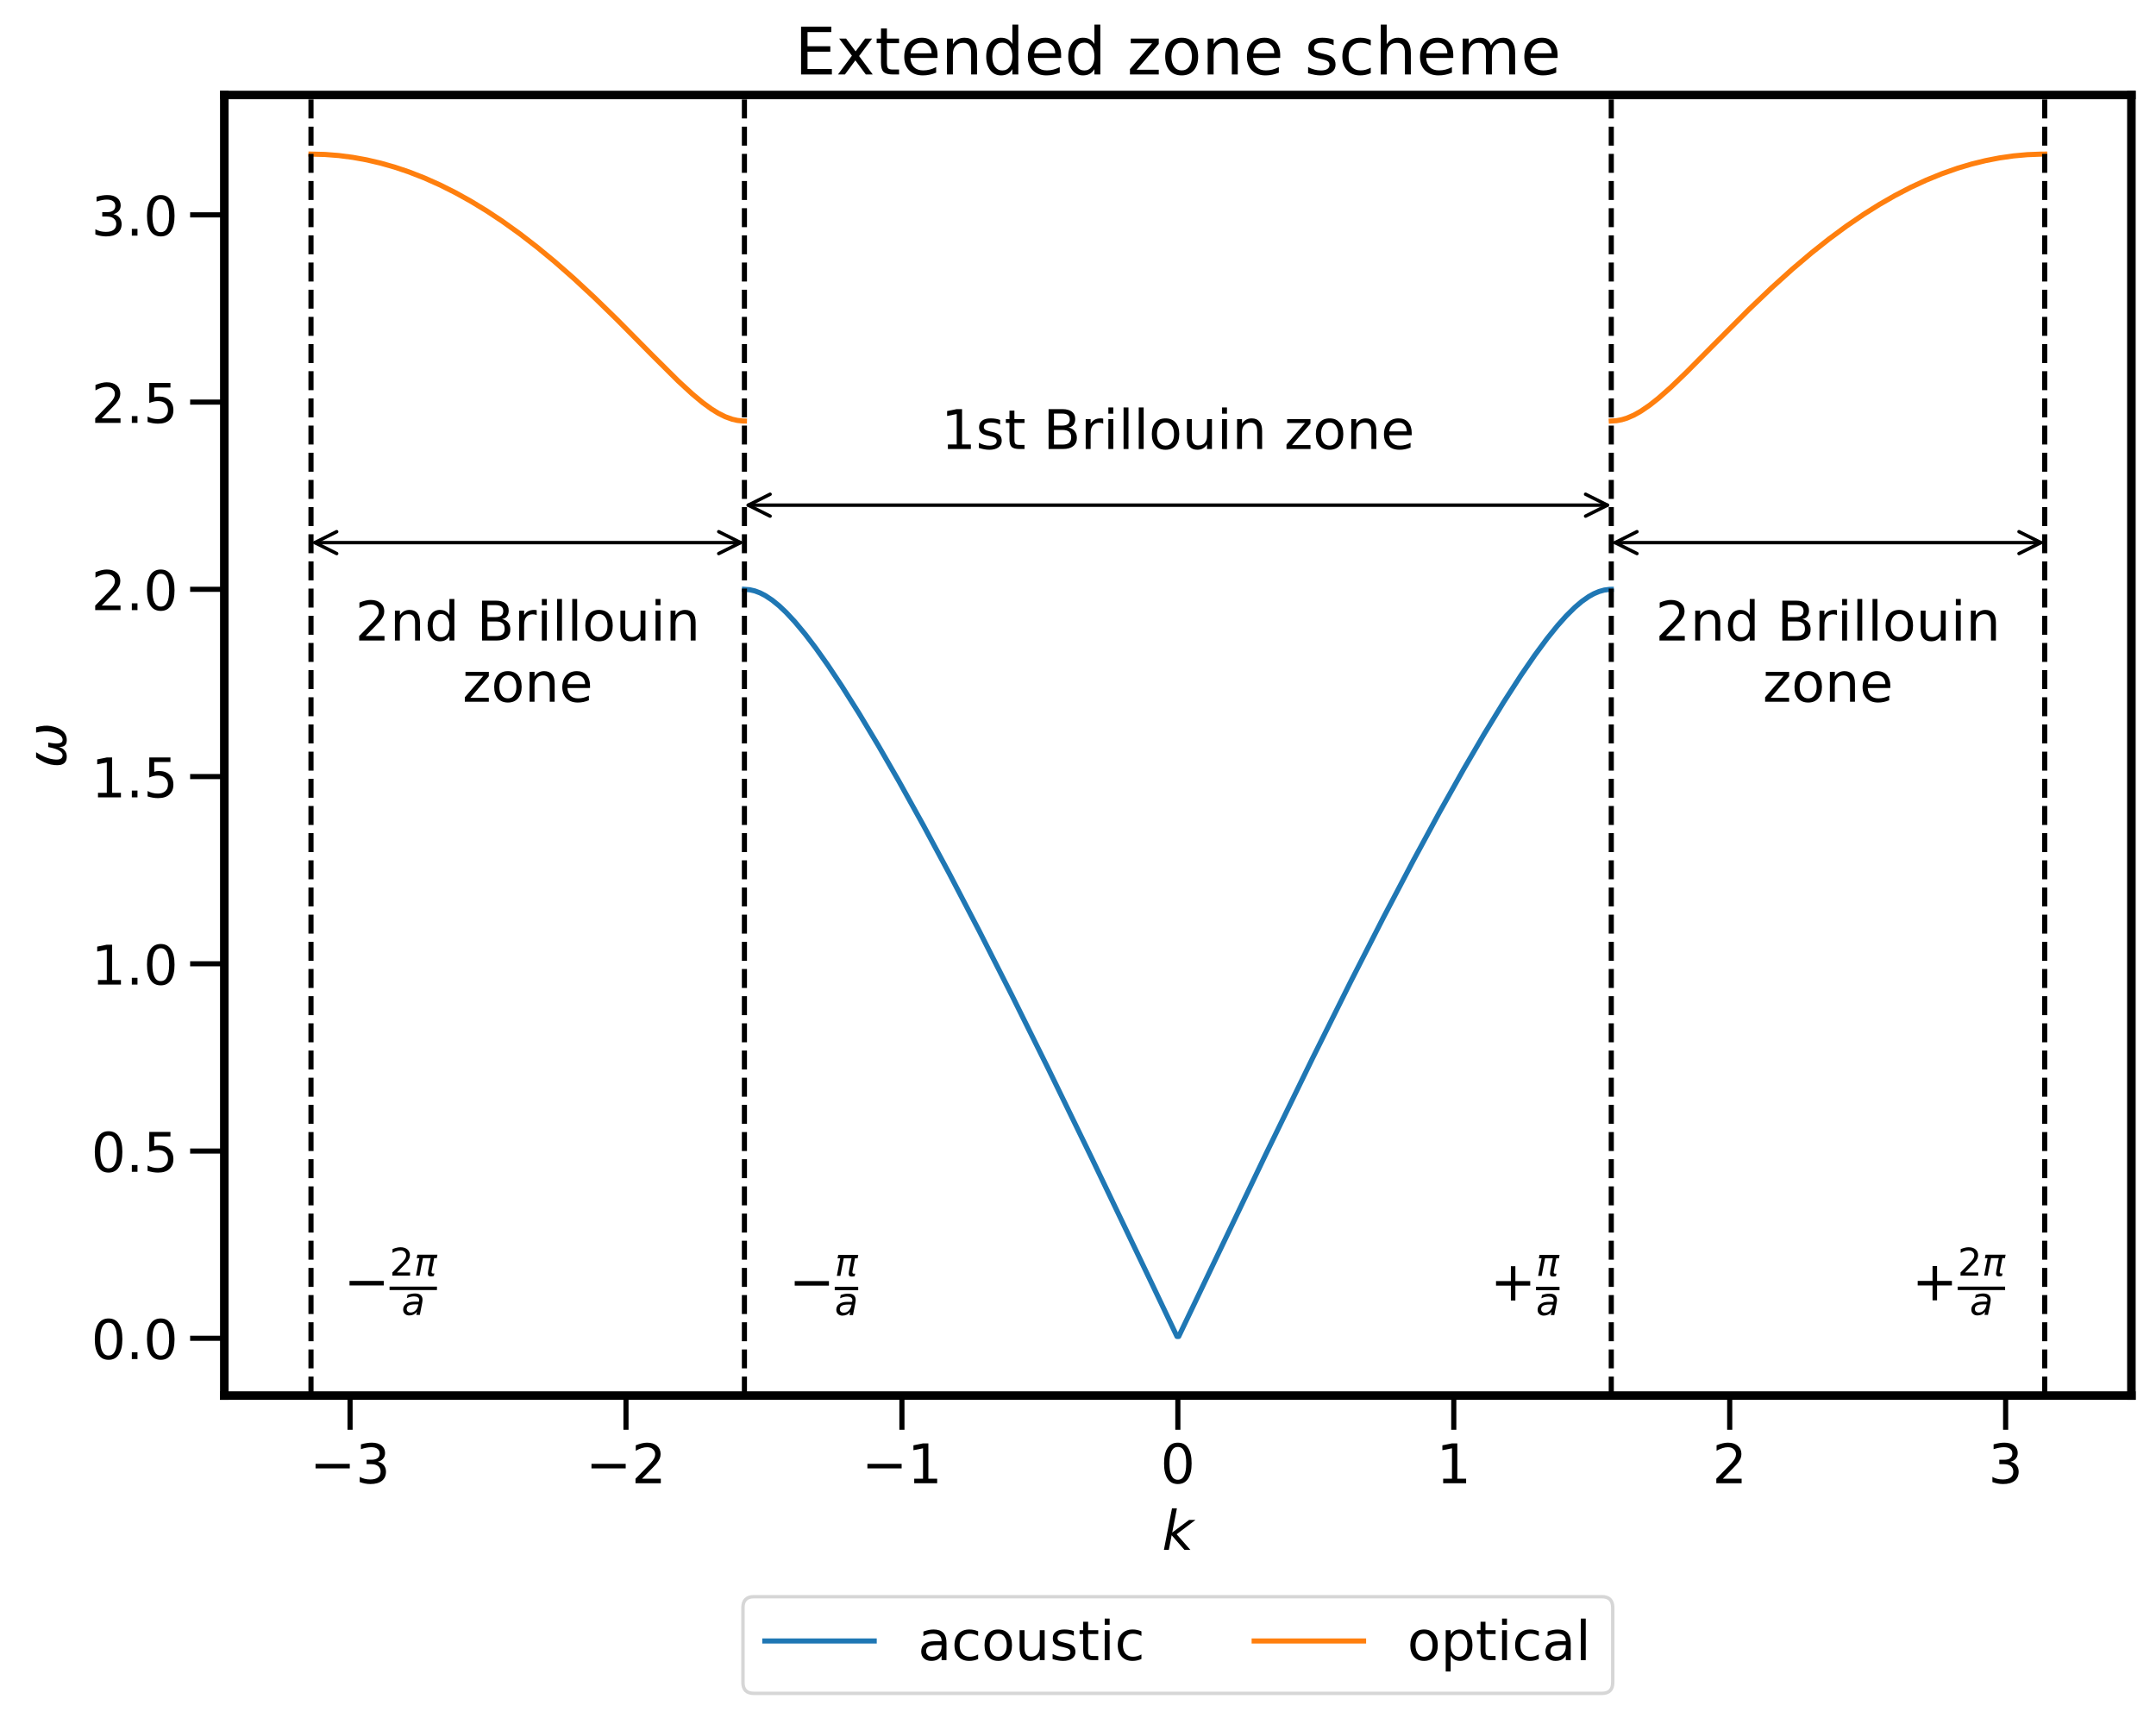 <?xml version="1.0" encoding="utf-8" standalone="no"?>
<!DOCTYPE svg PUBLIC "-//W3C//DTD SVG 1.1//EN"
  "http://www.w3.org/Graphics/SVG/1.1/DTD/svg11.dtd">
<!-- Created with matplotlib (https://matplotlib.org/) -->
<svg height="502.639pt" version="1.1" viewBox="0 0 630.83 502.639" width="630.83pt" xmlns="http://www.w3.org/2000/svg" xmlns:xlink="http://www.w3.org/1999/xlink">
 <defs>
  <style type="text/css">*{stroke-linecap:butt;stroke-linejoin:round;}</style>
 </defs>
 <g id="figure_1">
  <g id="patch_1">
   <path d="M -0 502.639 
L 630.83 502.639 
L 630.83 -0 
L -0 -0 
z
" style="fill:#ffffff;"/>
  </g>
  <g id="axes_1">
   <g id="patch_2">
    <path d="M 65.63 408.309 
L 623.63 408.309 
L 623.63 27.789 
L 65.63 27.789 
z
" style="fill:#ffffff;"/>
   </g>
   <g id="matplotlib.axis_1">
    <g id="xtick_1">
     <g id="line2d_1">
      <defs>
       <path d="M 0 0 
L 0 10 
" id="m90c1b7f3b8" style="stroke:#000000;stroke-width:1.5;"/>
      </defs>
      <g>
       <use style="stroke:#000000;stroke-width:1.5;" x="102.425" xlink:href="#m90c1b7f3b8" y="408.309"/>
      </g>
     </g>
     <g id="text_1">
      <!-- −3 -->
      <g transform="translate(90.631 433.966)scale(0.16 -0.16)">
       <defs>
        <path d="M 10.594 35.5 
L 73.188 35.5 
L 73.188 27.203 
L 10.594 27.203 
z
" id="DejaVuSans-8722"/>
        <path d="M 40.578 39.312 
Q 47.656 37.797 51.625 33 
Q 55.609 28.219 55.609 21.188 
Q 55.609 10.406 48.188 4.484 
Q 40.766 -1.422 27.094 -1.422 
Q 22.516 -1.422 17.656 -0.516 
Q 12.797 0.391 7.625 2.203 
L 7.625 11.719 
Q 11.719 9.328 16.594 8.109 
Q 21.484 6.891 26.812 6.891 
Q 36.078 6.891 40.938 10.547 
Q 45.797 14.203 45.797 21.188 
Q 45.797 27.641 41.281 31.266 
Q 36.766 34.906 28.719 34.906 
L 20.219 34.906 
L 20.219 43.016 
L 29.109 43.016 
Q 36.375 43.016 40.234 45.922 
Q 44.094 48.828 44.094 54.297 
Q 44.094 59.906 40.109 62.906 
Q 36.141 65.922 28.719 65.922 
Q 24.656 65.922 20.016 65.031 
Q 15.375 64.156 9.812 62.312 
L 9.812 71.094 
Q 15.438 72.656 20.344 73.438 
Q 25.25 74.219 29.594 74.219 
Q 40.828 74.219 47.359 69.109 
Q 53.906 64.016 53.906 55.328 
Q 53.906 49.266 50.438 45.094 
Q 46.969 40.922 40.578 39.312 
z
" id="DejaVuSans-51"/>
       </defs>
       <use xlink:href="#DejaVuSans-8722"/>
       <use x="83.789" xlink:href="#DejaVuSans-51"/>
      </g>
     </g>
    </g>
    <g id="xtick_2">
     <g id="line2d_2">
      <g>
       <use style="stroke:#000000;stroke-width:1.5;" x="183.16" xlink:href="#m90c1b7f3b8" y="408.309"/>
      </g>
     </g>
     <g id="text_2">
      <!-- −2 -->
      <g transform="translate(171.366 433.966)scale(0.16 -0.16)">
       <defs>
        <path d="M 19.188 8.297 
L 53.609 8.297 
L 53.609 0 
L 7.328 0 
L 7.328 8.297 
Q 12.938 14.109 22.625 23.891 
Q 32.328 33.688 34.812 36.531 
Q 39.547 41.844 41.422 45.531 
Q 43.312 49.219 43.312 52.781 
Q 43.312 58.594 39.234 62.25 
Q 35.156 65.922 28.609 65.922 
Q 23.969 65.922 18.812 64.312 
Q 13.672 62.703 7.812 59.422 
L 7.812 69.391 
Q 13.766 71.781 18.938 73 
Q 24.125 74.219 28.422 74.219 
Q 39.75 74.219 46.484 68.547 
Q 53.219 62.891 53.219 53.422 
Q 53.219 48.922 51.531 44.891 
Q 49.859 40.875 45.406 35.406 
Q 44.188 33.984 37.641 27.219 
Q 31.109 20.453 19.188 8.297 
z
" id="DejaVuSans-50"/>
       </defs>
       <use xlink:href="#DejaVuSans-8722"/>
       <use x="83.789" xlink:href="#DejaVuSans-50"/>
      </g>
     </g>
    </g>
    <g id="xtick_3">
     <g id="line2d_3">
      <g>
       <use style="stroke:#000000;stroke-width:1.5;" x="263.895" xlink:href="#m90c1b7f3b8" y="408.309"/>
      </g>
     </g>
     <g id="text_3">
      <!-- −1 -->
      <g transform="translate(252.101 433.966)scale(0.16 -0.16)">
       <defs>
        <path d="M 12.406 8.297 
L 28.516 8.297 
L 28.516 63.922 
L 10.984 60.406 
L 10.984 69.391 
L 28.422 72.906 
L 38.281 72.906 
L 38.281 8.297 
L 54.391 8.297 
L 54.391 0 
L 12.406 0 
z
" id="DejaVuSans-49"/>
       </defs>
       <use xlink:href="#DejaVuSans-8722"/>
       <use x="83.789" xlink:href="#DejaVuSans-49"/>
      </g>
     </g>
    </g>
    <g id="xtick_4">
     <g id="line2d_4">
      <g>
       <use style="stroke:#000000;stroke-width:1.5;" x="344.63" xlink:href="#m90c1b7f3b8" y="408.309"/>
      </g>
     </g>
     <g id="text_4">
      <!-- 0 -->
      <g transform="translate(339.54 433.966)scale(0.16 -0.16)">
       <defs>
        <path d="M 31.781 66.406 
Q 24.172 66.406 20.328 58.906 
Q 16.5 51.422 16.5 36.375 
Q 16.5 21.391 20.328 13.891 
Q 24.172 6.391 31.781 6.391 
Q 39.453 6.391 43.281 13.891 
Q 47.125 21.391 47.125 36.375 
Q 47.125 51.422 43.281 58.906 
Q 39.453 66.406 31.781 66.406 
z
M 31.781 74.219 
Q 44.047 74.219 50.516 64.516 
Q 56.984 54.828 56.984 36.375 
Q 56.984 17.969 50.516 8.266 
Q 44.047 -1.422 31.781 -1.422 
Q 19.531 -1.422 13.062 8.266 
Q 6.594 17.969 6.594 36.375 
Q 6.594 54.828 13.062 64.516 
Q 19.531 74.219 31.781 74.219 
z
" id="DejaVuSans-48"/>
       </defs>
       <use xlink:href="#DejaVuSans-48"/>
      </g>
     </g>
    </g>
    <g id="xtick_5">
     <g id="line2d_5">
      <g>
       <use style="stroke:#000000;stroke-width:1.5;" x="425.365" xlink:href="#m90c1b7f3b8" y="408.309"/>
      </g>
     </g>
     <g id="text_5">
      <!-- 1 -->
      <g transform="translate(420.275 433.966)scale(0.16 -0.16)">
       <use xlink:href="#DejaVuSans-49"/>
      </g>
     </g>
    </g>
    <g id="xtick_6">
     <g id="line2d_6">
      <g>
       <use style="stroke:#000000;stroke-width:1.5;" x="506.1" xlink:href="#m90c1b7f3b8" y="408.309"/>
      </g>
     </g>
     <g id="text_6">
      <!-- 2 -->
      <g transform="translate(501.01 433.966)scale(0.16 -0.16)">
       <use xlink:href="#DejaVuSans-50"/>
      </g>
     </g>
    </g>
    <g id="xtick_7">
     <g id="line2d_7">
      <g>
       <use style="stroke:#000000;stroke-width:1.5;" x="586.835" xlink:href="#m90c1b7f3b8" y="408.309"/>
      </g>
     </g>
     <g id="text_7">
      <!-- 3 -->
      <g transform="translate(581.745 433.966)scale(0.16 -0.16)">
       <use xlink:href="#DejaVuSans-51"/>
      </g>
     </g>
    </g>
    <g id="text_8">
     <!-- $k$ -->
     <g transform="translate(339.99 453.452)scale(0.16 -0.16)">
      <defs>
       <path d="M 18.312 75.984 
L 27.297 75.984 
L 18.703 31.688 
L 49.516 54.688 
L 61.188 54.688 
L 26.812 28.516 
L 51.906 0 
L 41.016 0 
L 17.672 26.703 
L 12.5 0 
L 3.516 0 
z
" id="DejaVuSans-Oblique-107"/>
      </defs>
      <use transform="translate(0 0.016)" xlink:href="#DejaVuSans-Oblique-107"/>
     </g>
    </g>
   </g>
   <g id="matplotlib.axis_2">
    <g id="ytick_1">
     <g id="line2d_8">
      <defs>
       <path d="M 0 0 
L -10 0 
" id="m80c6b39b00" style="stroke:#000000;stroke-width:1.5;"/>
      </defs>
      <g>
       <use style="stroke:#000000;stroke-width:1.5;" x="65.63" xlink:href="#m80c6b39b00" y="391.547"/>
      </g>
     </g>
     <g id="text_9">
      <!-- 0.0 -->
      <g transform="translate(26.685 397.626)scale(0.16 -0.16)">
       <defs>
        <path d="M 10.688 12.406 
L 21 12.406 
L 21 0 
L 10.688 0 
z
" id="DejaVuSans-46"/>
       </defs>
       <use xlink:href="#DejaVuSans-48"/>
       <use x="63.623" xlink:href="#DejaVuSans-46"/>
       <use x="95.41" xlink:href="#DejaVuSans-48"/>
      </g>
     </g>
    </g>
    <g id="ytick_2">
     <g id="line2d_9">
      <g>
       <use style="stroke:#000000;stroke-width:1.5;" x="65.63" xlink:href="#m80c6b39b00" y="336.767"/>
      </g>
     </g>
     <g id="text_10">
      <!-- 0.5 -->
      <g transform="translate(26.685 342.845)scale(0.16 -0.16)">
       <defs>
        <path d="M 10.797 72.906 
L 49.516 72.906 
L 49.516 64.594 
L 19.828 64.594 
L 19.828 46.734 
Q 21.969 47.469 24.109 47.828 
Q 26.266 48.188 28.422 48.188 
Q 40.625 48.188 47.75 41.5 
Q 54.891 34.812 54.891 23.391 
Q 54.891 11.625 47.562 5.094 
Q 40.234 -1.422 26.906 -1.422 
Q 22.312 -1.422 17.547 -0.641 
Q 12.797 0.141 7.719 1.703 
L 7.719 11.625 
Q 12.109 9.234 16.797 8.062 
Q 21.484 6.891 26.703 6.891 
Q 35.156 6.891 40.078 11.328 
Q 45.016 15.766 45.016 23.391 
Q 45.016 31 40.078 35.438 
Q 35.156 39.891 26.703 39.891 
Q 22.75 39.891 18.812 39.016 
Q 14.891 38.141 10.797 36.281 
z
" id="DejaVuSans-53"/>
       </defs>
       <use xlink:href="#DejaVuSans-48"/>
       <use x="63.623" xlink:href="#DejaVuSans-46"/>
       <use x="95.41" xlink:href="#DejaVuSans-53"/>
      </g>
     </g>
    </g>
    <g id="ytick_3">
     <g id="line2d_10">
      <g>
       <use style="stroke:#000000;stroke-width:1.5;" x="65.63" xlink:href="#m80c6b39b00" y="281.986"/>
      </g>
     </g>
     <g id="text_11">
      <!-- 1.0 -->
      <g transform="translate(26.685 288.065)scale(0.16 -0.16)">
       <use xlink:href="#DejaVuSans-49"/>
       <use x="63.623" xlink:href="#DejaVuSans-46"/>
       <use x="95.41" xlink:href="#DejaVuSans-48"/>
      </g>
     </g>
    </g>
    <g id="ytick_4">
     <g id="line2d_11">
      <g>
       <use style="stroke:#000000;stroke-width:1.5;" x="65.63" xlink:href="#m80c6b39b00" y="227.206"/>
      </g>
     </g>
     <g id="text_12">
      <!-- 1.5 -->
      <g transform="translate(26.685 233.285)scale(0.16 -0.16)">
       <use xlink:href="#DejaVuSans-49"/>
       <use x="63.623" xlink:href="#DejaVuSans-46"/>
       <use x="95.41" xlink:href="#DejaVuSans-53"/>
      </g>
     </g>
    </g>
    <g id="ytick_5">
     <g id="line2d_12">
      <g>
       <use style="stroke:#000000;stroke-width:1.5;" x="65.63" xlink:href="#m80c6b39b00" y="172.425"/>
      </g>
     </g>
     <g id="text_13">
      <!-- 2.0 -->
      <g transform="translate(26.685 178.504)scale(0.16 -0.16)">
       <use xlink:href="#DejaVuSans-50"/>
       <use x="63.623" xlink:href="#DejaVuSans-46"/>
       <use x="95.41" xlink:href="#DejaVuSans-48"/>
      </g>
     </g>
    </g>
    <g id="ytick_6">
     <g id="line2d_13">
      <g>
       <use style="stroke:#000000;stroke-width:1.5;" x="65.63" xlink:href="#m80c6b39b00" y="117.645"/>
      </g>
     </g>
     <g id="text_14">
      <!-- 2.5 -->
      <g transform="translate(26.685 123.724)scale(0.16 -0.16)">
       <use xlink:href="#DejaVuSans-50"/>
       <use x="63.623" xlink:href="#DejaVuSans-46"/>
       <use x="95.41" xlink:href="#DejaVuSans-53"/>
      </g>
     </g>
    </g>
    <g id="ytick_7">
     <g id="line2d_14">
      <g>
       <use style="stroke:#000000;stroke-width:1.5;" x="65.63" xlink:href="#m80c6b39b00" y="62.865"/>
      </g>
     </g>
     <g id="text_15">
      <!-- 3.0 -->
      <g transform="translate(26.685 68.943)scale(0.16 -0.16)">
       <use xlink:href="#DejaVuSans-51"/>
       <use x="63.623" xlink:href="#DejaVuSans-46"/>
       <use x="95.41" xlink:href="#DejaVuSans-48"/>
      </g>
     </g>
    </g>
    <g id="text_16">
     <!-- $\omega$ -->
     <g transform="translate(19.358 224.769)rotate(-90)scale(0.16 -0.16)">
      <defs>
       <path d="M 21.391 -1.422 
Q 1.125 -1.422 6.781 27.594 
Q 8.984 39.062 19.625 54.688 
L 29.297 54.688 
Q 19.234 39.062 17 27.344 
Q 12.797 6.203 23.734 6.203 
Q 33.844 6.203 38.719 32.469 
L 47.016 32.469 
Q 41.703 6.062 51.812 6.203 
Q 62.703 6.297 66.797 27.344 
Q 69.047 39.062 65.141 54.688 
L 74.812 54.688 
Q 79.297 39.062 77.094 27.594 
Q 71.531 -1.469 51.219 -1.422 
Q 37.938 -1.375 39.109 13.188 
Q 34.281 -1.422 21.391 -1.422 
z
" id="DejaVuSans-Oblique-969"/>
      </defs>
      <use transform="translate(0 0.312)" xlink:href="#DejaVuSans-Oblique-969"/>
     </g>
    </g>
   </g>
   <g id="line2d_15">
    <path clip-path="url(#pe525acb8a2)" d="M 217.812 172.425 
L 219.337 172.542 
L 220.862 172.891 
L 222.386 173.462 
L 223.911 174.245 
L 225.944 175.592 
L 227.978 177.247 
L 230.011 179.171 
L 232.552 181.898 
L 235.602 185.559 
L 238.652 189.563 
L 242.21 194.581 
L 246.276 200.682 
L 251.359 208.742 
L 256.95 218.052 
L 263.05 228.638 
L 270.166 241.454 
L 277.79 255.648 
L 286.431 272.217 
L 296.088 291.239 
L 306.762 312.76 
L 319.47 338.892 
L 336.752 374.991 
L 344.376 391.013 
L 344.884 391.013 
L 370.299 337.839 
L 384.022 309.658 
L 395.205 287.195 
L 404.862 268.277 
L 413.503 251.82 
L 421.128 237.746 
L 428.244 225.065 
L 434.343 214.619 
L 439.934 205.466 
L 445.017 197.588 
L 449.083 191.673 
L 452.641 186.859 
L 455.691 183.075 
L 458.233 180.222 
L 460.774 177.704 
L 462.807 175.978 
L 464.84 174.551 
L 466.365 173.701 
L 467.89 173.057 
L 469.415 172.633 
L 470.94 172.438 
L 471.448 172.425 
L 471.448 172.425 
" style="fill:none;stroke:#1f77b4;stroke-linecap:square;stroke-width:1.5;"/>
   </g>
   <g id="line2d_16">
    <path clip-path="url(#pe525acb8a2)" d="M 90.994 45.085 
L 95.068 45.191 
L 99.143 45.509 
L 103.217 46.038 
L 107.292 46.777 
L 111.366 47.727 
L 115.441 48.886 
L 119.515 50.252 
L 124.099 52.036 
L 128.683 54.078 
L 133.266 56.375 
L 137.85 58.924 
L 142.434 61.721 
L 147.018 64.759 
L 152.111 68.412 
L 157.204 72.346 
L 162.297 76.548 
L 167.899 81.462 
L 174.011 87.137 
L 180.632 93.593 
L 190.818 103.895 
L 198.458 111.492 
L 202.533 115.247 
L 205.588 117.79 
L 208.135 119.648 
L 210.172 120.909 
L 212.209 121.927 
L 214.247 122.662 
L 215.775 123.009 
L 217.303 123.168 
L 217.812 123.179 
L 217.812 123.179 
" style="fill:none;stroke:#ff7f0e;stroke-linecap:square;stroke-width:1.5;"/>
   </g>
   <g id="line2d_17">
    <path clip-path="url(#pe525acb8a2)" d="M 471.448 123.179 
L 472.976 123.083 
L 474.504 122.798 
L 476.032 122.332 
L 478.069 121.451 
L 480.106 120.306 
L 482.653 118.566 
L 485.2 116.555 
L 488.765 113.411 
L 493.349 109.012 
L 500.988 101.305 
L 511.684 90.579 
L 518.305 84.261 
L 524.416 78.745 
L 530.019 73.995 
L 535.112 69.952 
L 540.205 66.186 
L 545.298 62.707 
L 549.882 59.829 
L 554.466 57.197 
L 559.049 54.815 
L 563.633 52.688 
L 568.217 50.818 
L 572.801 49.208 
L 576.875 47.997 
L 580.95 46.995 
L 585.024 46.203 
L 589.099 45.621 
L 593.173 45.251 
L 597.248 45.092 
L 598.266 45.085 
L 598.266 45.085 
" style="fill:none;stroke:#ff7f0e;stroke-linecap:square;stroke-width:1.5;"/>
   </g>
   <g id="line2d_18">
    <path clip-path="url(#pe525acb8a2)" d="M 90.994 408.309 
L 90.994 27.789 
" style="fill:none;stroke:#000000;stroke-dasharray:5.55,2.4;stroke-dashoffset:0;stroke-width:1.5;"/>
   </g>
   <g id="line2d_19">
    <path clip-path="url(#pe525acb8a2)" d="M 217.812 408.309 
L 217.812 27.789 
" style="fill:none;stroke:#000000;stroke-dasharray:5.55,2.4;stroke-dashoffset:0;stroke-width:1.5;"/>
   </g>
   <g id="line2d_20">
    <path clip-path="url(#pe525acb8a2)" d="M 471.448 408.309 
L 471.448 27.789 
" style="fill:none;stroke:#000000;stroke-dasharray:5.55,2.4;stroke-dashoffset:0;stroke-width:1.5;"/>
   </g>
   <g id="line2d_21">
    <path clip-path="url(#pe525acb8a2)" d="M 598.266 408.309 
L 598.266 27.789 
" style="fill:none;stroke:#000000;stroke-dasharray:5.55,2.4;stroke-dashoffset:0;stroke-width:1.5;"/>
   </g>
   <g id="patch_3">
    <path d="M 65.63 408.309 
L 65.63 27.789 
" style="fill:none;stroke:#000000;stroke-linecap:square;stroke-linejoin:miter;stroke-width:2.5;"/>
   </g>
   <g id="patch_4">
    <path d="M 623.63 408.309 
L 623.63 27.789 
" style="fill:none;stroke:#000000;stroke-linecap:square;stroke-linejoin:miter;stroke-width:2.5;"/>
   </g>
   <g id="patch_5">
    <path d="M 65.63 408.309 
L 623.63 408.309 
" style="fill:none;stroke:#000000;stroke-linecap:square;stroke-linejoin:miter;stroke-width:2.5;"/>
   </g>
   <g id="patch_6">
    <path d="M 65.63 27.789 
L 623.63 27.789 
" style="fill:none;stroke:#000000;stroke-linecap:square;stroke-linejoin:miter;stroke-width:2.5;"/>
   </g>
   <g id="text_17">
    <!-- $-$$\frac{2\pi}{a}$ -->
    <g transform="translate(100.574 380.591)scale(0.16 -0.16)">
     <defs>
      <path d="M 9.125 54.688 
L 61.531 54.688 
L 59.766 45.703 
L 52.875 45.703 
L 46.344 12.109 
Q 45.656 8.594 46.578 7.031 
Q 47.469 5.516 50.141 5.516 
Q 50.875 5.516 51.953 5.672 
Q 53.078 5.766 53.422 5.812 
L 52.156 -0.688 
Q 50.344 -1.312 48.484 -1.609 
Q 46.578 -1.906 44.781 -1.906 
Q 38.922 -1.906 37.312 1.266 
Q 35.688 4.5 37.359 13.094 
L 43.703 45.703 
L 23.531 45.703 
L 14.656 0 
L 5.469 0 
L 14.359 45.703 
L 7.375 45.703 
z
" id="DejaVuSans-Oblique-960"/>
      <path d="M 53.719 31.203 
L 47.609 0 
L 38.625 0 
L 40.281 8.297 
Q 36.328 3.422 31.266 1 
Q 26.219 -1.422 20.016 -1.422 
Q 13.031 -1.422 8.562 2.844 
Q 4.109 7.125 4.109 13.812 
Q 4.109 23.391 11.75 28.953 
Q 19.391 34.516 32.812 34.516 
L 45.312 34.516 
L 45.797 36.922 
Q 45.906 37.312 45.953 37.766 
Q 46 38.234 46 39.203 
Q 46 43.562 42.453 45.969 
Q 38.922 48.391 32.516 48.391 
Q 28.125 48.391 23.5 47.266 
Q 18.891 46.141 14.016 43.891 
L 15.578 52.203 
Q 20.656 54.109 25.516 55.047 
Q 30.375 56 34.906 56 
Q 44.578 56 49.625 51.797 
Q 54.688 47.609 54.688 39.594 
Q 54.688 37.984 54.438 35.812 
Q 54.203 33.641 53.719 31.203 
z
M 44 27.484 
L 35.016 27.484 
Q 23.969 27.484 18.672 24.531 
Q 13.375 21.578 13.375 15.375 
Q 13.375 11.078 16.078 8.641 
Q 18.797 6.203 23.578 6.203 
Q 30.906 6.203 36.375 11.453 
Q 41.844 16.703 43.609 25.484 
z
" id="DejaVuSans-Oblique-97"/>
     </defs>
     <use transform="translate(0 0.916)" xlink:href="#DejaVuSans-8722"/>
     <use transform="translate(83.789 46.047)scale(0.7)" xlink:href="#DejaVuSans-50"/>
     <use transform="translate(128.325 46.047)scale(0.7)" xlink:href="#DejaVuSans-Oblique-960"/>
     <use transform="translate(105.789 -25.738)scale(0.7)" xlink:href="#DejaVuSans-Oblique-97"/>
     <path d="M 83.789 19.712 
L 83.789 25.962 
L 170.469 25.962 
L 170.469 19.712 
L 83.789 19.712 
z
"/>
    </g>
   </g>
   <g id="text_18">
    <!-- $-$$\frac{\pi}{a}$ -->
    <g transform="translate(230.832 380.591)scale(0.16 -0.16)">
     <use transform="translate(0 0.588)" xlink:href="#DejaVuSans-8722"/>
     <use transform="translate(83.789 45.719)scale(0.7)" xlink:href="#DejaVuSans-Oblique-960"/>
     <use transform="translate(83.789 -26.066)scale(0.7)" xlink:href="#DejaVuSans-Oblique-97"/>
     <path d="M 83.789 19.384 
L 83.789 25.634 
L 126.685 25.634 
L 126.685 19.384 
L 83.789 19.384 
z
"/>
    </g>
   </g>
   <g id="text_19">
    <!-- $+$$\frac{\pi}{a}$ -->
    <g transform="translate(436.028 380.591)scale(0.16 -0.16)">
     <defs>
      <path d="M 46 62.703 
L 46 35.5 
L 73.188 35.5 
L 73.188 27.203 
L 46 27.203 
L 46 0 
L 37.797 0 
L 37.797 27.203 
L 10.594 27.203 
L 10.594 35.5 
L 37.797 35.5 
L 37.797 62.703 
z
" id="DejaVuSans-43"/>
     </defs>
     <use transform="translate(0 0.588)" xlink:href="#DejaVuSans-43"/>
     <use transform="translate(83.789 45.719)scale(0.7)" xlink:href="#DejaVuSans-Oblique-960"/>
     <use transform="translate(83.789 -26.066)scale(0.7)" xlink:href="#DejaVuSans-Oblique-97"/>
     <path d="M 83.789 19.384 
L 83.789 25.634 
L 126.685 25.634 
L 126.685 19.384 
L 83.789 19.384 
z
"/>
    </g>
   </g>
   <g id="text_20">
    <!-- $+$$\frac{2\pi}{a}$ -->
    <g transform="translate(559.406 380.591)scale(0.16 -0.16)">
     <use transform="translate(0 0.916)" xlink:href="#DejaVuSans-43"/>
     <use transform="translate(83.789 46.047)scale(0.7)" xlink:href="#DejaVuSans-50"/>
     <use transform="translate(128.325 46.047)scale(0.7)" xlink:href="#DejaVuSans-Oblique-960"/>
     <use transform="translate(105.789 -25.738)scale(0.7)" xlink:href="#DejaVuSans-Oblique-97"/>
     <path d="M 83.789 19.712 
L 83.789 25.962 
L 170.469 25.962 
L 170.469 19.712 
L 83.789 19.712 
z
"/>
    </g>
   </g>
   <g id="text_21">
    <!-- 1st Brillouin zone -->
    <g transform="translate(275.363 131.368)scale(0.16 -0.16)">
     <defs>
      <path d="M 44.281 53.078 
L 44.281 44.578 
Q 40.484 46.531 36.375 47.5 
Q 32.281 48.484 27.875 48.484 
Q 21.188 48.484 17.844 46.438 
Q 14.5 44.391 14.5 40.281 
Q 14.5 37.156 16.891 35.375 
Q 19.281 33.594 26.516 31.984 
L 29.594 31.297 
Q 39.156 29.25 43.188 25.516 
Q 47.219 21.781 47.219 15.094 
Q 47.219 7.469 41.188 3.016 
Q 35.156 -1.422 24.609 -1.422 
Q 20.219 -1.422 15.453 -0.562 
Q 10.688 0.297 5.422 2 
L 5.422 11.281 
Q 10.406 8.688 15.234 7.391 
Q 20.062 6.109 24.812 6.109 
Q 31.156 6.109 34.562 8.281 
Q 37.984 10.453 37.984 14.406 
Q 37.984 18.062 35.516 20.016 
Q 33.062 21.969 24.703 23.781 
L 21.578 24.516 
Q 13.234 26.266 9.516 29.906 
Q 5.812 33.547 5.812 39.891 
Q 5.812 47.609 11.281 51.797 
Q 16.75 56 26.812 56 
Q 31.781 56 36.172 55.266 
Q 40.578 54.547 44.281 53.078 
z
" id="DejaVuSans-115"/>
      <path d="M 18.312 70.219 
L 18.312 54.688 
L 36.812 54.688 
L 36.812 47.703 
L 18.312 47.703 
L 18.312 18.016 
Q 18.312 11.328 20.141 9.422 
Q 21.969 7.516 27.594 7.516 
L 36.812 7.516 
L 36.812 0 
L 27.594 0 
Q 17.188 0 13.234 3.875 
Q 9.281 7.766 9.281 18.016 
L 9.281 47.703 
L 2.688 47.703 
L 2.688 54.688 
L 9.281 54.688 
L 9.281 70.219 
z
" id="DejaVuSans-116"/>
      <path id="DejaVuSans-32"/>
      <path d="M 19.672 34.812 
L 19.672 8.109 
L 35.5 8.109 
Q 43.453 8.109 47.281 11.406 
Q 51.125 14.703 51.125 21.484 
Q 51.125 28.328 47.281 31.562 
Q 43.453 34.812 35.5 34.812 
z
M 19.672 64.797 
L 19.672 42.828 
L 34.281 42.828 
Q 41.5 42.828 45.031 45.531 
Q 48.578 48.25 48.578 53.812 
Q 48.578 59.328 45.031 62.062 
Q 41.5 64.797 34.281 64.797 
z
M 9.812 72.906 
L 35.016 72.906 
Q 46.297 72.906 52.391 68.219 
Q 58.5 63.531 58.5 54.891 
Q 58.5 48.188 55.375 44.234 
Q 52.25 40.281 46.188 39.312 
Q 53.469 37.75 57.5 32.781 
Q 61.531 27.828 61.531 20.406 
Q 61.531 10.641 54.891 5.312 
Q 48.25 0 35.984 0 
L 9.812 0 
z
" id="DejaVuSans-66"/>
      <path d="M 41.109 46.297 
Q 39.594 47.172 37.812 47.578 
Q 36.031 48 33.891 48 
Q 26.266 48 22.188 43.047 
Q 18.109 38.094 18.109 28.812 
L 18.109 0 
L 9.078 0 
L 9.078 54.688 
L 18.109 54.688 
L 18.109 46.188 
Q 20.953 51.172 25.484 53.578 
Q 30.031 56 36.531 56 
Q 37.453 56 38.578 55.875 
Q 39.703 55.766 41.062 55.516 
z
" id="DejaVuSans-114"/>
      <path d="M 9.422 54.688 
L 18.406 54.688 
L 18.406 0 
L 9.422 0 
z
M 9.422 75.984 
L 18.406 75.984 
L 18.406 64.594 
L 9.422 64.594 
z
" id="DejaVuSans-105"/>
      <path d="M 9.422 75.984 
L 18.406 75.984 
L 18.406 0 
L 9.422 0 
z
" id="DejaVuSans-108"/>
      <path d="M 30.609 48.391 
Q 23.391 48.391 19.188 42.75 
Q 14.984 37.109 14.984 27.297 
Q 14.984 17.484 19.156 11.844 
Q 23.344 6.203 30.609 6.203 
Q 37.797 6.203 41.984 11.859 
Q 46.188 17.531 46.188 27.297 
Q 46.188 37.016 41.984 42.703 
Q 37.797 48.391 30.609 48.391 
z
M 30.609 56 
Q 42.328 56 49.016 48.375 
Q 55.719 40.766 55.719 27.297 
Q 55.719 13.875 49.016 6.219 
Q 42.328 -1.422 30.609 -1.422 
Q 18.844 -1.422 12.172 6.219 
Q 5.516 13.875 5.516 27.297 
Q 5.516 40.766 12.172 48.375 
Q 18.844 56 30.609 56 
z
" id="DejaVuSans-111"/>
      <path d="M 8.5 21.578 
L 8.5 54.688 
L 17.484 54.688 
L 17.484 21.922 
Q 17.484 14.156 20.5 10.266 
Q 23.531 6.391 29.594 6.391 
Q 36.859 6.391 41.078 11.031 
Q 45.312 15.672 45.312 23.688 
L 45.312 54.688 
L 54.297 54.688 
L 54.297 0 
L 45.312 0 
L 45.312 8.406 
Q 42.047 3.422 37.719 1 
Q 33.406 -1.422 27.688 -1.422 
Q 18.266 -1.422 13.375 4.438 
Q 8.5 10.297 8.5 21.578 
z
M 31.109 56 
z
" id="DejaVuSans-117"/>
      <path d="M 54.891 33.016 
L 54.891 0 
L 45.906 0 
L 45.906 32.719 
Q 45.906 40.484 42.875 44.328 
Q 39.844 48.188 33.797 48.188 
Q 26.516 48.188 22.312 43.547 
Q 18.109 38.922 18.109 30.906 
L 18.109 0 
L 9.078 0 
L 9.078 54.688 
L 18.109 54.688 
L 18.109 46.188 
Q 21.344 51.125 25.703 53.562 
Q 30.078 56 35.797 56 
Q 45.219 56 50.047 50.172 
Q 54.891 44.344 54.891 33.016 
z
" id="DejaVuSans-110"/>
      <path d="M 5.516 54.688 
L 48.188 54.688 
L 48.188 46.484 
L 14.406 7.172 
L 48.188 7.172 
L 48.188 0 
L 4.297 0 
L 4.297 8.203 
L 38.094 47.516 
L 5.516 47.516 
z
" id="DejaVuSans-122"/>
      <path d="M 56.203 29.594 
L 56.203 25.203 
L 14.891 25.203 
Q 15.484 15.922 20.484 11.062 
Q 25.484 6.203 34.422 6.203 
Q 39.594 6.203 44.453 7.469 
Q 49.312 8.734 54.109 11.281 
L 54.109 2.781 
Q 49.266 0.734 44.188 -0.344 
Q 39.109 -1.422 33.891 -1.422 
Q 20.797 -1.422 13.156 6.188 
Q 5.516 13.812 5.516 26.812 
Q 5.516 40.234 12.766 48.109 
Q 20.016 56 32.328 56 
Q 43.359 56 49.781 48.891 
Q 56.203 41.797 56.203 29.594 
z
M 47.219 32.234 
Q 47.125 39.594 43.094 43.984 
Q 39.062 48.391 32.422 48.391 
Q 24.906 48.391 20.391 44.141 
Q 15.875 39.891 15.188 32.172 
z
" id="DejaVuSans-101"/>
     </defs>
     <use xlink:href="#DejaVuSans-49"/>
     <use x="63.623" xlink:href="#DejaVuSans-115"/>
     <use x="115.723" xlink:href="#DejaVuSans-116"/>
     <use x="154.932" xlink:href="#DejaVuSans-32"/>
     <use x="186.719" xlink:href="#DejaVuSans-66"/>
     <use x="255.322" xlink:href="#DejaVuSans-114"/>
     <use x="296.436" xlink:href="#DejaVuSans-105"/>
     <use x="324.219" xlink:href="#DejaVuSans-108"/>
     <use x="352.002" xlink:href="#DejaVuSans-108"/>
     <use x="379.785" xlink:href="#DejaVuSans-111"/>
     <use x="440.967" xlink:href="#DejaVuSans-117"/>
     <use x="504.346" xlink:href="#DejaVuSans-105"/>
     <use x="532.129" xlink:href="#DejaVuSans-110"/>
     <use x="595.508" xlink:href="#DejaVuSans-32"/>
     <use x="627.295" xlink:href="#DejaVuSans-122"/>
     <use x="679.785" xlink:href="#DejaVuSans-111"/>
     <use x="740.967" xlink:href="#DejaVuSans-110"/>
     <use x="804.346" xlink:href="#DejaVuSans-101"/>
    </g>
   </g>
   <g id="patch_7">
    <path d="M 470.33 147.802 
Q 344.63 147.802 218.93 147.802 
" style="fill:none;stroke:#000000;stroke-linecap:round;"/>
    <path d="M 463.93 144.602 
L 470.33 147.802 
L 463.93 151.002 
" style="fill:none;stroke:#000000;stroke-linecap:round;"/>
    <path d="M 225.33 151.002 
L 218.93 147.802 
L 225.33 144.602 
" style="fill:none;stroke:#000000;stroke-linecap:round;"/>
   </g>
   <g id="text_22">
    <!-- 2nd Brillouin -->
    <g transform="translate(103.919 187.405)scale(0.16 -0.16)">
     <defs>
      <path d="M 45.406 46.391 
L 45.406 75.984 
L 54.391 75.984 
L 54.391 0 
L 45.406 0 
L 45.406 8.203 
Q 42.578 3.328 38.25 0.953 
Q 33.938 -1.422 27.875 -1.422 
Q 17.969 -1.422 11.734 6.484 
Q 5.516 14.406 5.516 27.297 
Q 5.516 40.188 11.734 48.094 
Q 17.969 56 27.875 56 
Q 33.938 56 38.25 53.625 
Q 42.578 51.266 45.406 46.391 
z
M 14.797 27.297 
Q 14.797 17.391 18.875 11.75 
Q 22.953 6.109 30.078 6.109 
Q 37.203 6.109 41.297 11.75 
Q 45.406 17.391 45.406 27.297 
Q 45.406 37.203 41.297 42.844 
Q 37.203 48.484 30.078 48.484 
Q 22.953 48.484 18.875 42.844 
Q 14.797 37.203 14.797 27.297 
z
" id="DejaVuSans-100"/>
     </defs>
     <use xlink:href="#DejaVuSans-50"/>
     <use x="63.623" xlink:href="#DejaVuSans-110"/>
     <use x="127.002" xlink:href="#DejaVuSans-100"/>
     <use x="190.479" xlink:href="#DejaVuSans-32"/>
     <use x="222.266" xlink:href="#DejaVuSans-66"/>
     <use x="290.869" xlink:href="#DejaVuSans-114"/>
     <use x="331.982" xlink:href="#DejaVuSans-105"/>
     <use x="359.766" xlink:href="#DejaVuSans-108"/>
     <use x="387.549" xlink:href="#DejaVuSans-108"/>
     <use x="415.332" xlink:href="#DejaVuSans-111"/>
     <use x="476.514" xlink:href="#DejaVuSans-117"/>
     <use x="539.893" xlink:href="#DejaVuSans-105"/>
     <use x="567.676" xlink:href="#DejaVuSans-110"/>
    </g>
    <!-- zone -->
    <g transform="translate(135.316 205.322)scale(0.16 -0.16)">
     <use xlink:href="#DejaVuSans-122"/>
     <use x="52.49" xlink:href="#DejaVuSans-111"/>
     <use x="113.672" xlink:href="#DejaVuSans-110"/>
     <use x="177.051" xlink:href="#DejaVuSans-101"/>
    </g>
   </g>
   <g id="patch_8">
    <path d="M 216.694 158.758 
Q 154.403 158.758 92.112 158.758 
" style="fill:none;stroke:#000000;stroke-linecap:round;"/>
    <path d="M 210.294 155.558 
L 216.694 158.758 
L 210.294 161.958 
" style="fill:none;stroke:#000000;stroke-linecap:round;"/>
    <path d="M 98.512 161.958 
L 92.112 158.758 
L 98.512 155.558 
" style="fill:none;stroke:#000000;stroke-linecap:round;"/>
   </g>
   <g id="text_23">
    <!-- 2nd Brillouin -->
    <g transform="translate(484.374 187.405)scale(0.16 -0.16)">
     <use xlink:href="#DejaVuSans-50"/>
     <use x="63.623" xlink:href="#DejaVuSans-110"/>
     <use x="127.002" xlink:href="#DejaVuSans-100"/>
     <use x="190.479" xlink:href="#DejaVuSans-32"/>
     <use x="222.266" xlink:href="#DejaVuSans-66"/>
     <use x="290.869" xlink:href="#DejaVuSans-114"/>
     <use x="331.982" xlink:href="#DejaVuSans-105"/>
     <use x="359.766" xlink:href="#DejaVuSans-108"/>
     <use x="387.549" xlink:href="#DejaVuSans-108"/>
     <use x="415.332" xlink:href="#DejaVuSans-111"/>
     <use x="476.514" xlink:href="#DejaVuSans-117"/>
     <use x="539.893" xlink:href="#DejaVuSans-105"/>
     <use x="567.676" xlink:href="#DejaVuSans-110"/>
    </g>
    <!-- zone -->
    <g transform="translate(515.771 205.322)scale(0.16 -0.16)">
     <use xlink:href="#DejaVuSans-122"/>
     <use x="52.49" xlink:href="#DejaVuSans-111"/>
     <use x="113.672" xlink:href="#DejaVuSans-110"/>
     <use x="177.051" xlink:href="#DejaVuSans-101"/>
    </g>
   </g>
   <g id="patch_9">
    <path d="M 597.148 158.758 
Q 534.857 158.758 472.566 158.758 
" style="fill:none;stroke:#000000;stroke-linecap:round;"/>
    <path d="M 590.748 155.558 
L 597.148 158.758 
L 590.748 161.958 
" style="fill:none;stroke:#000000;stroke-linecap:round;"/>
    <path d="M 478.966 161.958 
L 472.566 158.758 
L 478.966 155.558 
" style="fill:none;stroke:#000000;stroke-linecap:round;"/>
   </g>
   <g id="text_24">
    <!-- Extended zone scheme -->
    <g transform="translate(232.498 21.789)scale(0.192 -0.192)">
     <defs>
      <path d="M 9.812 72.906 
L 55.906 72.906 
L 55.906 64.594 
L 19.672 64.594 
L 19.672 43.016 
L 54.391 43.016 
L 54.391 34.719 
L 19.672 34.719 
L 19.672 8.297 
L 56.781 8.297 
L 56.781 0 
L 9.812 0 
z
" id="DejaVuSans-69"/>
      <path d="M 54.891 54.688 
L 35.109 28.078 
L 55.906 0 
L 45.312 0 
L 29.391 21.484 
L 13.484 0 
L 2.875 0 
L 24.125 28.609 
L 4.688 54.688 
L 15.281 54.688 
L 29.781 35.203 
L 44.281 54.688 
z
" id="DejaVuSans-120"/>
      <path d="M 48.781 52.594 
L 48.781 44.188 
Q 44.969 46.297 41.141 47.344 
Q 37.312 48.391 33.406 48.391 
Q 24.656 48.391 19.812 42.844 
Q 14.984 37.312 14.984 27.297 
Q 14.984 17.281 19.812 11.734 
Q 24.656 6.203 33.406 6.203 
Q 37.312 6.203 41.141 7.25 
Q 44.969 8.297 48.781 10.406 
L 48.781 2.094 
Q 45.016 0.344 40.984 -0.531 
Q 36.969 -1.422 32.422 -1.422 
Q 20.062 -1.422 12.781 6.344 
Q 5.516 14.109 5.516 27.297 
Q 5.516 40.672 12.859 48.328 
Q 20.219 56 33.016 56 
Q 37.156 56 41.109 55.141 
Q 45.062 54.297 48.781 52.594 
z
" id="DejaVuSans-99"/>
      <path d="M 54.891 33.016 
L 54.891 0 
L 45.906 0 
L 45.906 32.719 
Q 45.906 40.484 42.875 44.328 
Q 39.844 48.188 33.797 48.188 
Q 26.516 48.188 22.312 43.547 
Q 18.109 38.922 18.109 30.906 
L 18.109 0 
L 9.078 0 
L 9.078 75.984 
L 18.109 75.984 
L 18.109 46.188 
Q 21.344 51.125 25.703 53.562 
Q 30.078 56 35.797 56 
Q 45.219 56 50.047 50.172 
Q 54.891 44.344 54.891 33.016 
z
" id="DejaVuSans-104"/>
      <path d="M 52 44.188 
Q 55.375 50.25 60.062 53.125 
Q 64.75 56 71.094 56 
Q 79.641 56 84.281 50.016 
Q 88.922 44.047 88.922 33.016 
L 88.922 0 
L 79.891 0 
L 79.891 32.719 
Q 79.891 40.578 77.094 44.375 
Q 74.312 48.188 68.609 48.188 
Q 61.625 48.188 57.562 43.547 
Q 53.516 38.922 53.516 30.906 
L 53.516 0 
L 44.484 0 
L 44.484 32.719 
Q 44.484 40.625 41.703 44.406 
Q 38.922 48.188 33.109 48.188 
Q 26.219 48.188 22.156 43.531 
Q 18.109 38.875 18.109 30.906 
L 18.109 0 
L 9.078 0 
L 9.078 54.688 
L 18.109 54.688 
L 18.109 46.188 
Q 21.188 51.219 25.484 53.609 
Q 29.781 56 35.688 56 
Q 41.656 56 45.828 52.969 
Q 50 49.953 52 44.188 
z
" id="DejaVuSans-109"/>
     </defs>
     <use xlink:href="#DejaVuSans-69"/>
     <use x="63.184" xlink:href="#DejaVuSans-120"/>
     <use x="122.363" xlink:href="#DejaVuSans-116"/>
     <use x="161.572" xlink:href="#DejaVuSans-101"/>
     <use x="223.096" xlink:href="#DejaVuSans-110"/>
     <use x="286.475" xlink:href="#DejaVuSans-100"/>
     <use x="349.951" xlink:href="#DejaVuSans-101"/>
     <use x="411.475" xlink:href="#DejaVuSans-100"/>
     <use x="474.951" xlink:href="#DejaVuSans-32"/>
     <use x="506.738" xlink:href="#DejaVuSans-122"/>
     <use x="559.229" xlink:href="#DejaVuSans-111"/>
     <use x="620.41" xlink:href="#DejaVuSans-110"/>
     <use x="683.789" xlink:href="#DejaVuSans-101"/>
     <use x="745.312" xlink:href="#DejaVuSans-32"/>
     <use x="777.1" xlink:href="#DejaVuSans-115"/>
     <use x="829.199" xlink:href="#DejaVuSans-99"/>
     <use x="884.18" xlink:href="#DejaVuSans-104"/>
     <use x="947.559" xlink:href="#DejaVuSans-101"/>
     <use x="1009.082" xlink:href="#DejaVuSans-109"/>
     <use x="1106.494" xlink:href="#DejaVuSans-101"/>
    </g>
   </g>
   <g id="legend_1">
    <g id="patch_10">
     <path d="M 220.583 495.439 
L 468.678 495.439 
Q 471.877 495.439 471.877 492.239 
L 471.877 470.354 
Q 471.877 467.154 468.678 467.154 
L 220.583 467.154 
Q 217.382 467.154 217.382 470.354 
L 217.382 492.239 
Q 217.382 495.439 220.583 495.439 
z
" style="fill:#ffffff;opacity:0.8;stroke:#cccccc;stroke-linejoin:miter;"/>
    </g>
    <g id="line2d_22">
     <path d="M 223.782 480.111 
L 255.782 480.111 
" style="fill:none;stroke:#1f77b4;stroke-linecap:square;stroke-width:1.5;"/>
    </g>
    <g id="line2d_23"/>
    <g id="text_25">
     <!-- acoustic -->
     <g transform="translate(268.582 485.712)scale(0.16 -0.16)">
      <defs>
       <path d="M 34.281 27.484 
Q 23.391 27.484 19.188 25 
Q 14.984 22.516 14.984 16.5 
Q 14.984 11.719 18.141 8.906 
Q 21.297 6.109 26.703 6.109 
Q 34.188 6.109 38.703 11.406 
Q 43.219 16.703 43.219 25.484 
L 43.219 27.484 
z
M 52.203 31.203 
L 52.203 0 
L 43.219 0 
L 43.219 8.297 
Q 40.141 3.328 35.547 0.953 
Q 30.953 -1.422 24.312 -1.422 
Q 15.922 -1.422 10.953 3.297 
Q 6 8.016 6 15.922 
Q 6 25.141 12.172 29.828 
Q 18.359 34.516 30.609 34.516 
L 43.219 34.516 
L 43.219 35.406 
Q 43.219 41.609 39.141 45 
Q 35.062 48.391 27.688 48.391 
Q 23 48.391 18.547 47.266 
Q 14.109 46.141 10.016 43.891 
L 10.016 52.203 
Q 14.938 54.109 19.578 55.047 
Q 24.219 56 28.609 56 
Q 40.484 56 46.344 49.844 
Q 52.203 43.703 52.203 31.203 
z
" id="DejaVuSans-97"/>
      </defs>
      <use xlink:href="#DejaVuSans-97"/>
      <use x="61.279" xlink:href="#DejaVuSans-99"/>
      <use x="116.26" xlink:href="#DejaVuSans-111"/>
      <use x="177.441" xlink:href="#DejaVuSans-117"/>
      <use x="240.82" xlink:href="#DejaVuSans-115"/>
      <use x="292.92" xlink:href="#DejaVuSans-116"/>
      <use x="332.129" xlink:href="#DejaVuSans-105"/>
      <use x="359.912" xlink:href="#DejaVuSans-99"/>
     </g>
    </g>
    <g id="line2d_24">
     <path d="M 366.965 480.111 
L 398.965 480.111 
" style="fill:none;stroke:#ff7f0e;stroke-linecap:square;stroke-width:1.5;"/>
    </g>
    <g id="line2d_25"/>
    <g id="text_26">
     <!-- optical -->
     <g transform="translate(411.765 485.712)scale(0.16 -0.16)">
      <defs>
       <path d="M 18.109 8.203 
L 18.109 -20.797 
L 9.078 -20.797 
L 9.078 54.688 
L 18.109 54.688 
L 18.109 46.391 
Q 20.953 51.266 25.266 53.625 
Q 29.594 56 35.594 56 
Q 45.562 56 51.781 48.094 
Q 58.016 40.188 58.016 27.297 
Q 58.016 14.406 51.781 6.484 
Q 45.562 -1.422 35.594 -1.422 
Q 29.594 -1.422 25.266 0.953 
Q 20.953 3.328 18.109 8.203 
z
M 48.688 27.297 
Q 48.688 37.203 44.609 42.844 
Q 40.531 48.484 33.406 48.484 
Q 26.266 48.484 22.188 42.844 
Q 18.109 37.203 18.109 27.297 
Q 18.109 17.391 22.188 11.75 
Q 26.266 6.109 33.406 6.109 
Q 40.531 6.109 44.609 11.75 
Q 48.688 17.391 48.688 27.297 
z
" id="DejaVuSans-112"/>
      </defs>
      <use xlink:href="#DejaVuSans-111"/>
      <use x="61.182" xlink:href="#DejaVuSans-112"/>
      <use x="124.658" xlink:href="#DejaVuSans-116"/>
      <use x="163.867" xlink:href="#DejaVuSans-105"/>
      <use x="191.65" xlink:href="#DejaVuSans-99"/>
      <use x="246.631" xlink:href="#DejaVuSans-97"/>
      <use x="307.91" xlink:href="#DejaVuSans-108"/>
     </g>
    </g>
   </g>
  </g>
 </g>
 <defs>
  <clipPath id="pe525acb8a2">
   <rect height="380.52" width="558" x="65.63" y="27.789"/>
  </clipPath>
 </defs>
</svg>
